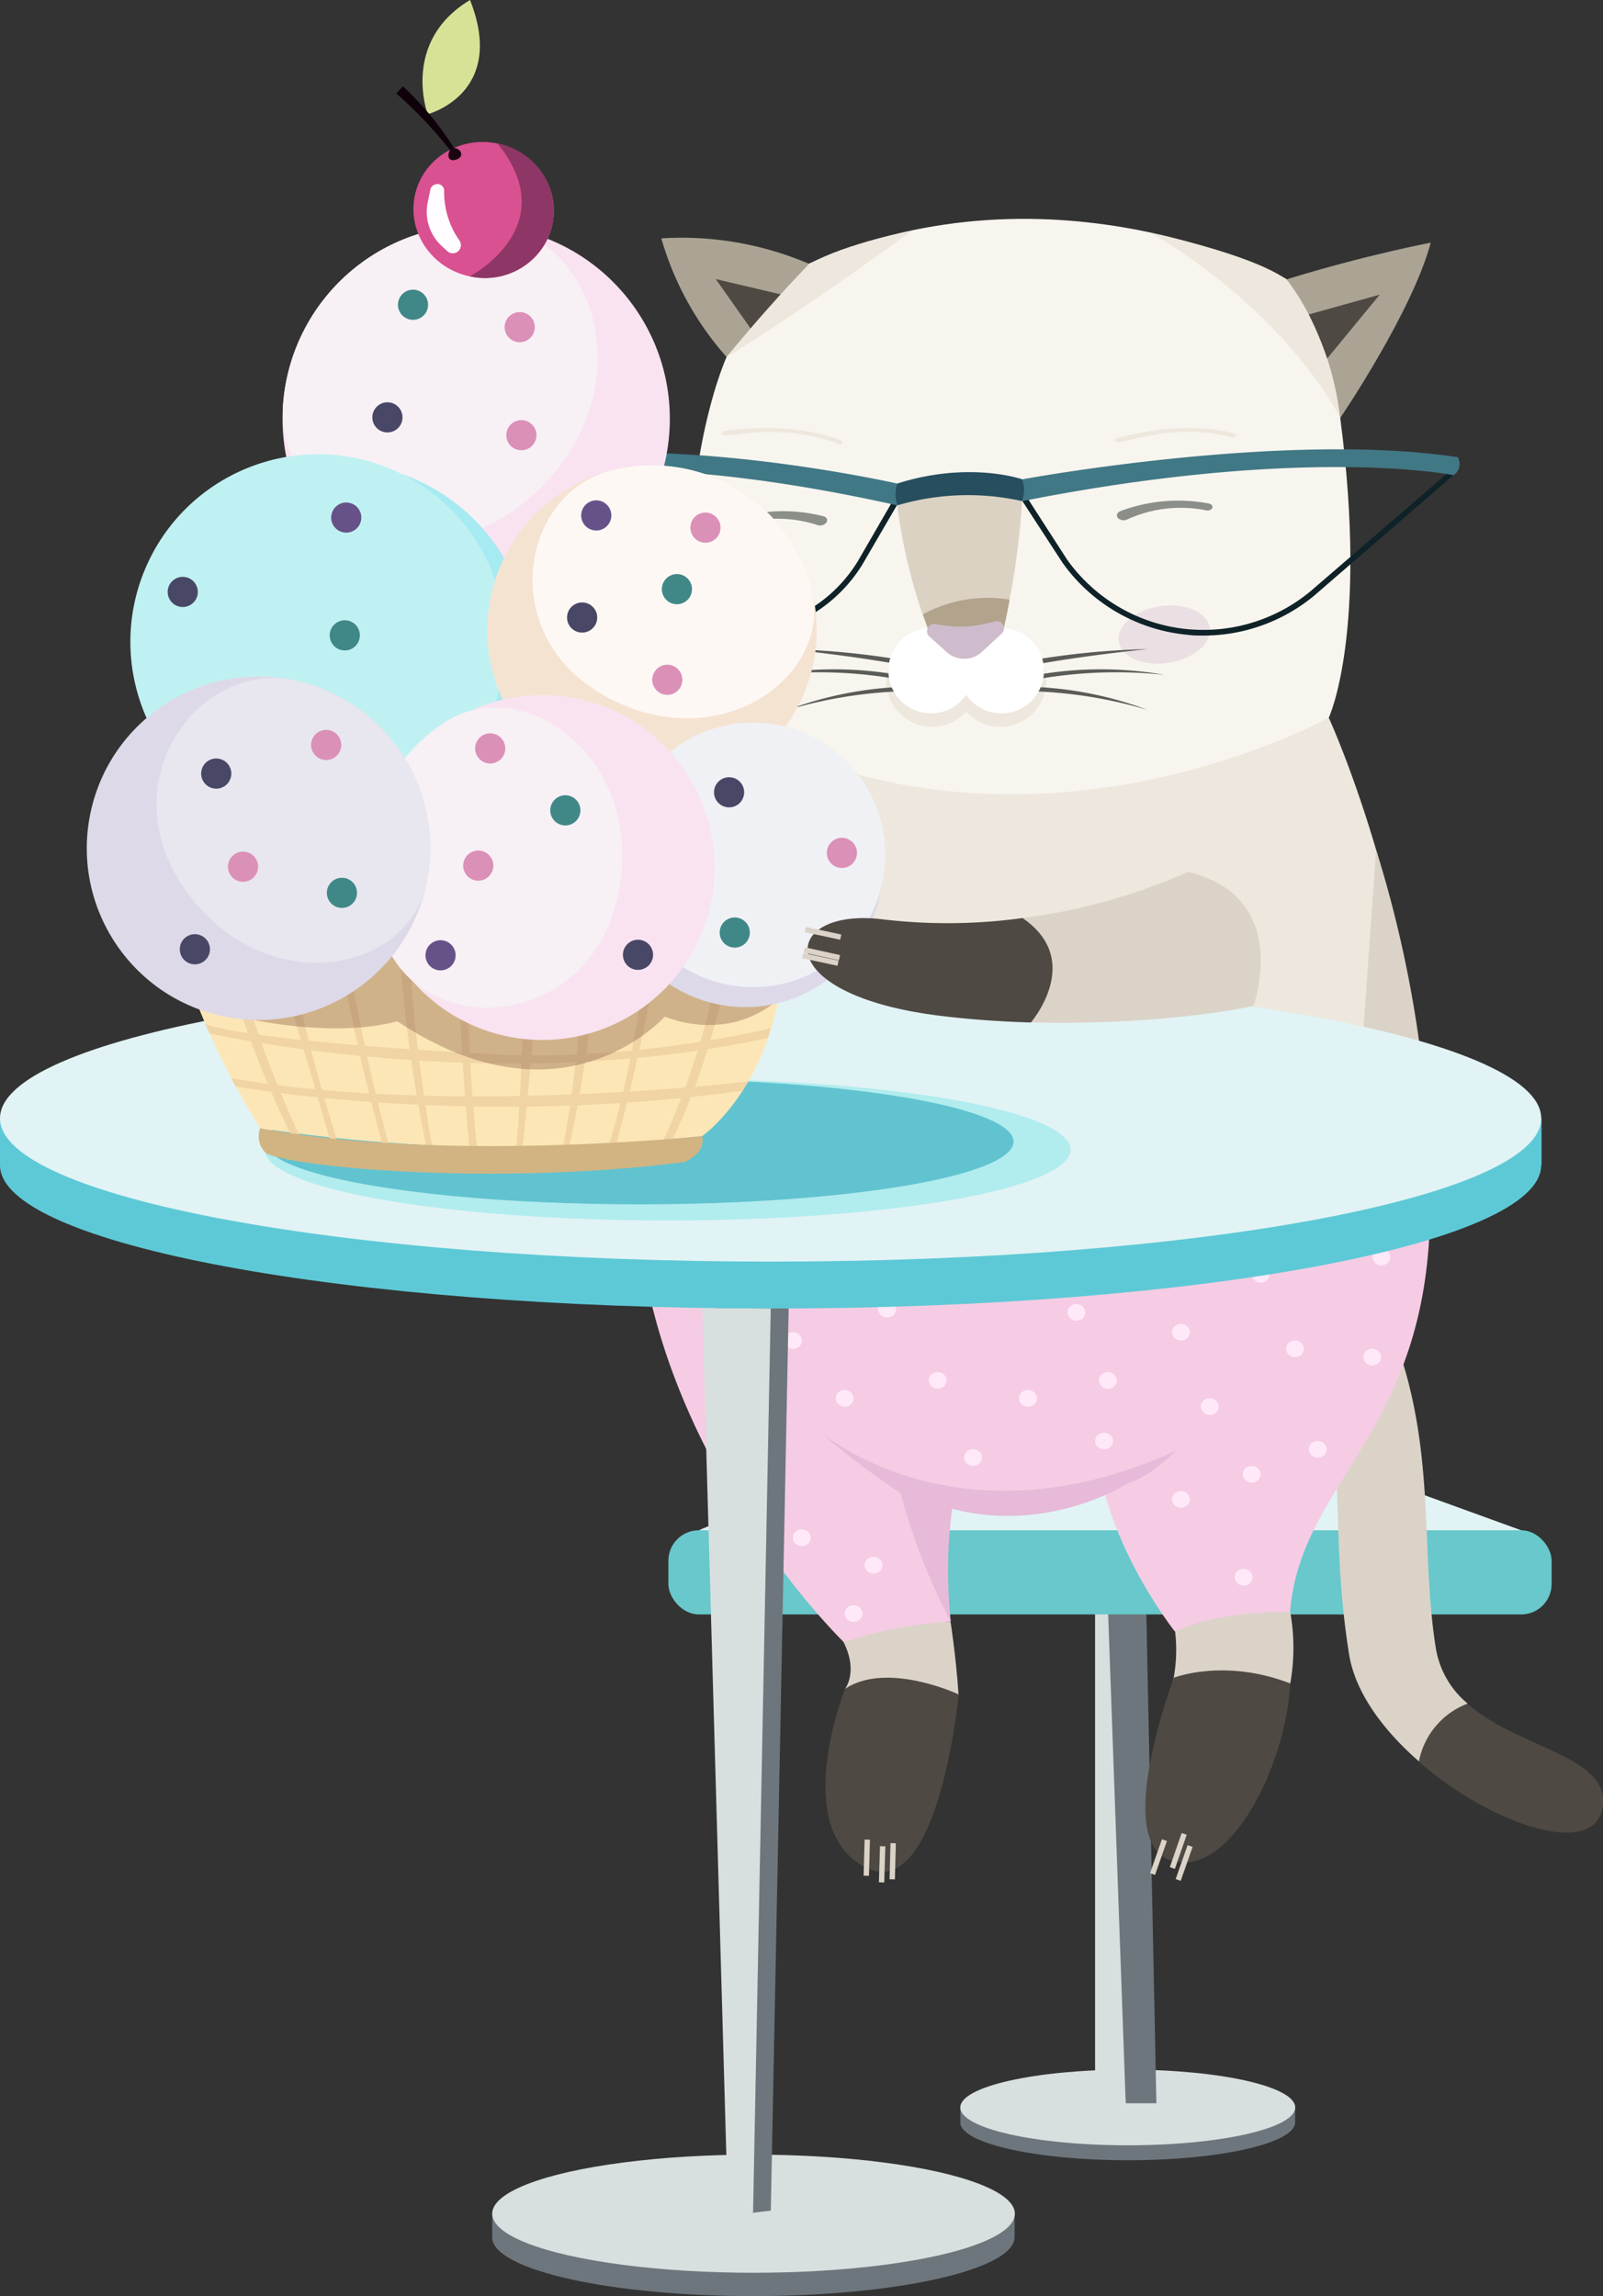 <svg xmlns="http://www.w3.org/2000/svg" viewBox="0 0 240.26 344.08"><rect x="0" y="0" width="240.26" height="344.08" fill="#333333" stroke="none"/><title>Asset 1</title><g id="Layer_2" data-name="Layer 2"><g id="Layer_1-2" data-name="Layer 1"><path d="M149.18,331.87c-5.85-3.22-19.87-5.49-36.24-5.49-17,0-31.49,2.45-36.9,5.88l-2.27-.54v3.81l0,0c.72,4.74,18,8.54,39.13,8.54,21.63,0,39.17-4,39.17-8.85v-3.51Z" style="fill:#6d767c"/><ellipse cx="112.94" cy="331.72" rx="39.17" ry="8.85" style="fill:#d8dfdf"/><path d="M192.25,315.9c-3.75-2.07-12.73-3.52-23.22-3.52-10.9,0-20.18,1.57-23.64,3.77l-1.45-.35v2.44h0c.46,3,11.51,5.47,25.07,5.47,13.86,0,25.1-2.54,25.1-5.67V315.8Z" style="fill:#6d767c"/><ellipse cx="169.03" cy="315.8" rx="25.1" ry="5.67" style="fill:#d8dfdf"/><polygon points="171.66 234.07 173.32 315.17 168.72 315.17 164.13 235.87 171.66 234.07" style="fill:#6d767c"/><polygon points="164.13 235.87 164.13 315.17 168.72 315.17 165.83 234.57 164.13 235.87" style="fill:#d8dfdf"/><polygon points="104.74 229.31 124.41 220.91 201.41 219.66 228 229.31 226.73 237.62 124.41 236.37 104.74 229.31" style="fill:#e1f3f5"/><rect x="100.18" y="229.31" width="132.38" height="12.61" rx="4.56" ry="4.56" style="fill:#68c8cb"/><path d="M126.66,253.06s2-2.5-.19-6.92,16-3.11,16-3.11.77,4.73,1.2,10.88l-11.63,2.36Z" style="fill:#dbd3c8"/><path d="M205.69,193c10.46,20.18,6.83,37.39,9.52,54a13.61,13.61,0,0,0,4.72,8.24s2.7,9.4-7.27,8.69c-5.32-4.63-9.53-10.29-10.45-16-3.37-21.06.6-31.66-6.47-42.77C190.54,197,205.69,193,205.69,193Z" style="fill:#dbd3c8"/><path d="M219.93,255.3c7.84,6.9,22.11,7.86,20.16,16-1.7,7.07-16.77,2-27.43-7.31A11.61,11.61,0,0,1,219.93,255.3Z" style="fill:#4f4943"/><path d="M175.39,253.66a23.37,23.37,0,0,0,.73-9.22l5.19-11.13,12.08,8.3a30.48,30.48,0,0,1,0,10.63C192.66,256.62,174,258,175.39,253.66Z" style="fill:#dbd3c8"/><path d="M214.35,179.87c.29,34.79-19.43,41.69-21,61.76,0,0-9.56-.57-17.27,2.83,0,0-7.71-9.67-10.65-21.34-15.44,5.52-26.94,1.48-26.94,1.48l.66,7.09L142.51,243a57.07,57.07,0,0,0-16,3.11s-28.18-27.21-31-64.14C154.1,187.91,214.35,179.87,214.35,179.87Z" style="fill:#f5cce4"/><path d="M199.17,107.58s14.77,31.91,15.26,72.28c0,0-58,23.74-118.92,2.14,0,0-3.14-38.32,9.12-76.62C104.63,105.39,169.21,95.41,199.17,107.58Z" style="fill:#ede7dd"/><path d="M104.63,105.39c-4.59-32.64,4.27-51.9,4.27-51.9s1-11.07,12.37-14c37-16.32,71.54,2.33,71.54,2.33s6.28,6.4,8.06,20.77c4.24,32.22-1.7,44.94-1.7,44.94S150.21,134.79,104.63,105.39Z" style="fill:#f8f5ef"/><path d="M108.9,53.49a45.66,45.66,0,0,1-9.78-17.77,48.51,48.51,0,0,1,22.15,3.82Z" style="fill:#aba494"/><polygon points="117.18 44.15 112.58 49.33 107.28 41.82 117.18 44.15" style="fill:#4f4943"/><path d="M200.87,62.64s-7.18-15.08-28.28-27.71c0,0,14.59,3,20.23,6.94C202.72,48.79,200.87,62.64,200.87,62.64Z" style="fill:#ede7dd"/><path d="M200.87,62.64s10.81-15.9,13.57-26.28c0,0-10,1.91-21.62,5.51C192.81,41.87,199.34,49.5,200.87,62.64Z" style="fill:#aba494"/><path d="M196.16,47.12a49,49,0,0,1,2.76,6.6l7.88-9.57Z" style="fill:#4f4943"/><path d="M108.9,53.49s8.35-4.84,27.85-18.93c0,0-9.72,1.8-15.47,5C114.88,46.11,108.9,53.49,108.9,53.49Z" style="fill:#ede7dd"/><path d="M134.48,75.73a81.8,81.8,0,0,0,4.91,19.34H150.2a119.44,119.44,0,0,0,3-20C143.84,70.7,134.48,75.73,134.48,75.73Z" style="fill:#dbd2c3"/><ellipse cx="174.5" cy="95.08" rx="6.89" ry="4.29" transform="translate(-12.27 27.2) rotate(-8.61)" style="fill:#eadfe3"/><ellipse cx="115.52" cy="95.08" rx="4.29" ry="6.89" transform="translate(18.56 209.02) rotate(-89.06)" style="fill:#eadfe3"/><path d="M134.48,75.73a37.37,37.37,0,0,1,18.72-.64c1.75-1.27,0-3.27,0-3.27s-7.92-2.79-18.72.64C132.85,73.72,134.48,75.73,134.48,75.73Z" style="fill:#264e5e"/><path d="M180.4,95.24c-.82,0-1.65,0-2.46-.12a25.94,25.94,0,0,1-18.7-10.81l-6-9.22,2.27-2.26,29.15-3.94,14-.85L217,69l.83,2.2-20.79,18A26,26,0,0,1,180.4,95.24ZM154.17,74.91l5.75,8.92A25.1,25.1,0,0,0,178,94.28c.79.07,1.59.11,2.38.11a25.15,25.15,0,0,0,16.12-5.86L216.85,71l-.28-1.2-17.92-.94-13.94.85-28.9,3.91Z" style="fill:#0e2228"/><path d="M153.2,75.1l0-.08a4.62,4.62,0,0,0,0-3.19h0s39.29-7.28,65.29-3.32h0a2,2,0,0,1-.52,2.62l-.11.08S195.81,66.67,153.2,75.1Z" style="fill:#417885"/><path d="M110.63,95.24h0A21.59,21.59,0,0,1,96,89.34L79.27,71.19l-.82-1.46,16.12-.94,12.33.82,25.63,3.84,1.93,2.21-5.21,8.94A22.47,22.47,0,0,1,112.8,95.12,20.65,20.65,0,0,1,110.63,95.24ZM80.1,70.83,96.54,88.72a20.74,20.74,0,0,0,14.09,5.68h0a20,20,0,0,0,2.08-.11,21.63,21.63,0,0,0,15.83-10.14l5.06-8.74-1.43-1.15-25.36-3.8-12.24-.82-15.63.91Z" style="fill:#0e2228"/><path d="M134.48,75.73l0-.08a5.19,5.19,0,0,1,0-3.19h0S101.6,65,78.61,69h0c-.48.88.11,1.78.84,2.38C79.46,71.39,96.81,67.31,134.48,75.73Z" style="fill:#417885"/><path d="M150.2,95.08s.53-1.85,1.12-5.22a20.15,20.15,0,0,0-13,2.21l1.09,3Z" style="fill:#b2a38d"/><circle cx="149.93" cy="102.05" r="6.86" style="fill:#ede7dd"/><circle cx="139.7" cy="102.05" r="6.86" style="fill:#ede7dd"/><path d="M154.34,99.74s6.31-1.27,17.62-2.47a117.84,117.84,0,0,0-19.78,2.12Z" style="fill:#5b5b57"/><path d="M155.49,101.12l.42.58a68.28,68.28,0,0,1,18.59-.58A55.17,55.17,0,0,0,155.49,101.12Z" style="fill:#5b5b57"/><path d="M155.37,103.61A68,68,0,0,1,172,106.38a54.73,54.73,0,0,0-17.31-3.46Z" style="fill:#5b5b57"/><path d="M135.69,99.74s-6.31-1.27-17.62-2.47a117.84,117.84,0,0,1,19.78,2.12Z" style="fill:#5b5b57"/><path d="M134.53,101.12l-.42.58a68.28,68.28,0,0,0-18.59-.58A55.17,55.17,0,0,1,134.53,101.12Z" style="fill:#5b5b57"/><path d="M134.65,103.61a68,68,0,0,0-16.59,2.77,54.73,54.73,0,0,1,17.31-3.46Z" style="fill:#5b5b57"/><circle cx="150.08" cy="100.51" r="6.39" style="fill:#fff"/><circle cx="139.54" cy="100.51" r="6.39" style="fill:#fff"/><path d="M141.9,97.72l-2.61-2.34a1.08,1.08,0,0,1,.85-1.87l1.36.21a16.24,16.24,0,0,0,6.09-.24l1.59-.37a1.07,1.07,0,0,1,.94,1.84l-2.93,2.72A3.92,3.92,0,0,1,141.9,97.72Z" style="fill:#cebccc"/><path d="M167.55,77.61h0a1.21,1.21,0,0,0,1.38.24,19.26,19.26,0,0,1,11.87-1.37.82.82,0,0,0,.89-.33h0c.15-.3-.09-.62-.51-.7a24.61,24.61,0,0,0-13.25,1.14C167.43,76.79,167.25,77.25,167.55,77.61Z" style="fill:#8c8f89"/><path d="M167.76,66.26c2.35-.39,9.11-2.82,17.13-.67.56-.1.19-.61.19-.61s-6.6-2.24-17.62.65C166.81,65.8,167.14,66.36,167.76,66.26Z" style="fill:#ede7dd"/><path d="M108.81,65.25c2.38-.11,9.38-1.72,17.09,1.37.57,0,.26-.58.26-.58s-6.29-3-17.57-1.45C107.93,64.68,108.18,65.28,108.81,65.25Z" style="fill:#ede7dd"/><path d="M123.87,78.29h0a1.21,1.21,0,0,1-1.35.39,19.26,19.26,0,0,0-11.94,0,.82.82,0,0,1-.92-.23h0c-.18-.28,0-.63.43-.75a24.61,24.61,0,0,1,13.3-.35C123.89,77.46,124.12,77.9,123.87,78.29Z" style="fill:#8c8f89"/><path d="M206.26,127.35l-2,28.12a28.88,28.88,0,0,1-23.16,26.36c-40,7.91-85.63.19-85.63.19,46.53,19.1,111,2.52,118.92-2.14A178.3,178.3,0,0,0,206.26,127.35Z" style="fill:#dbd3c8"/><ellipse cx="109.18" cy="191.78" rx="1.25" ry="1.34" transform="translate(-90.51 285.69) rotate(-85.53)" style="fill:#ffe9f8"/><ellipse cx="118.84" cy="200.87" rx="1.25" ry="1.34" transform="translate(-90.67 303.7) rotate(-85.53)" style="fill:#ffe9f8"/><ellipse cx="132.96" cy="196.16" rx="1.25" ry="1.34" transform="translate(-72.96 313.44) rotate(-85.53)" style="fill:#ffe9f8"/><ellipse cx="140.53" cy="206.84" rx="1.25" ry="1.34" transform="translate(-76.63 330.83) rotate(-85.53)" style="fill:#ffe9f8"/><ellipse cx="154.07" cy="209.52" rx="1.25" ry="1.34" transform="translate(-66.82 346.81) rotate(-85.53)" style="fill:#ffe9f8"/><ellipse cx="161.32" cy="196.64" rx="1.25" ry="1.34" transform="translate(-47.28 342.16) rotate(-85.53)" style="fill:#ffe9f8"/><ellipse cx="176.99" cy="199.61" rx="1.25" ry="1.34" transform="translate(-35.8 360.52) rotate(-85.53)" style="fill:#ffe9f8"/><ellipse cx="165.47" cy="215.91" rx="1.25" ry="1.34" transform="translate(-62.67 364.06) rotate(-85.53)" style="fill:#ffe9f8"/><ellipse cx="188.94" cy="190.93" rx="1.25" ry="1.34" transform="translate(-16.13 364.43) rotate(-85.53)" style="fill:#ffe9f8"/><ellipse cx="194.09" cy="202.12" rx="1.25" ry="1.34" transform="translate(-22.54 379.87) rotate(-85.53)" style="fill:#ffe9f8"/><ellipse cx="187.6" cy="220.92" rx="1.25" ry="1.34" transform="translate(-47.26 390.73) rotate(-85.53)" style="fill:#ffe9f8"/><ellipse cx="166.03" cy="206.84" rx="1.25" ry="1.34" transform="translate(-53.11 356.26) rotate(-85.53)" style="fill:#ffe9f8"/><ellipse cx="207.04" cy="188.36" rx="1.25" ry="1.34" transform="translate(3.12 380.09) rotate(-85.53)" style="fill:#ffe9f8"/><ellipse cx="205.69" cy="203.37" rx="1.25" ry="1.34" transform="translate(-13.07 392.61) rotate(-85.54)" style="fill:#ffe9f8"/><ellipse cx="197.5" cy="217.16" rx="1.25" ry="1.34" transform="translate(-34.38 397.14) rotate(-85.53)" style="fill:#ffe9f8"/><ellipse cx="181.31" cy="210.78" rx="1.25" ry="1.34" transform="translate(-42.95 375.11) rotate(-85.53)" style="fill:#ffe9f8"/><ellipse cx="186.4" cy="236.37" rx="1.25" ry="1.34" transform="translate(-63.76 403.8) rotate(-85.54)" style="fill:#ffe9f8"/><ellipse cx="176.99" cy="224.66" rx="1.25" ry="1.34" transform="translate(-60.78 383.62) rotate(-85.53)" style="fill:#ffe9f8"/><ellipse cx="110.52" cy="211.98" rx="1.25" ry="1.34" transform="translate(-109.42 305.67) rotate(-85.54)" style="fill:#ffe9f8"/><ellipse cx="126.6" cy="209.52" rx="1.25" ry="1.34" transform="translate(-92.15 319.42) rotate(-85.53)" style="fill:#ffe9f8"/><ellipse cx="130.94" cy="234.57" rx="1.25" ry="1.34" transform="translate(-113.12 346.85) rotate(-85.54)" style="fill:#ffe9f8"/><ellipse cx="127.94" cy="241.78" rx="1.25" ry="1.34" transform="translate(-123.07 350.5) rotate(-85.53)" style="fill:#ffe9f8"/><ellipse cx="120.18" cy="230.42" rx="1.25" ry="1.34" transform="translate(-118.91 332.28) rotate(-85.53)" style="fill:#ffe9f8"/><ellipse cx="145.84" cy="218.41" rx="1.25" ry="1.34" transform="translate(-83.27 346.79) rotate(-85.53)" style="fill:#ffe9f8"/><polygon points="0 174.59 0 167.57 7.59 167.57 5.54 177.32 0 174.59" style="fill:#5ec9d6"/><polygon points="107.25 184.37 109.58 331.95 115.53 331.26 118.48 182.21 107.25 184.37" style="fill:#6d767c"/><polygon points="105.25 195.99 109.13 332.3 112.87 331.57 115.52 196.08 105.25 195.99" style="fill:#d8dfdf"/><path d="M0,174.6c0,11.86,51.72,21.48,115.52,21.48S231,186.46,231,174.6c0-6.17-14-11.73-36.37-15.65-20.68-3.62-48.52-5.84-79.16-5.84C51.72,153.11,0,162.73,0,174.6Z" style="fill:#5ec9d6"/><polygon points="231.05 174.59 231.05 167.57 218.43 167.02 219.42 179.33 231.05 174.59" style="fill:#5ec9d6"/><path d="M0,167.57c0,11.86,51.72,21.48,115.52,21.48S231,179.43,231,167.57c0-6.17-14-11.73-36.37-15.65-20.68-3.62-48.52-5.84-79.16-5.84C51.72,146.08,0,155.7,0,167.57Z" style="fill:#e1f3f5"/><path d="M142.51,243A90.78,90.78,0,0,1,135,223.77,125.65,125.65,0,0,1,122.22,214s20.56,18.65,54.05,3.39c-4.66,4.45-6.89,4.7-6.89,4.7s-11.85,7.86-26.67,4A70.76,70.76,0,0,0,142.51,243Z" style="fill:#e6bad8"/><path d="M126.66,253.06s-8.24,20.68,2.87,26.67,14.17-25.82,14.17-25.82S133,248.88,126.66,253.06Z" style="fill:#4f4943"/><path d="M175.95,251.4s-9.25,24.38-.56,27.35,17.3-13.79,18-26.49C183.48,248.44,175.95,251.4,175.95,251.4Z" style="fill:#4f4943"/><rect x="171.87" y="276.49" width="5.41" height="0.8" transform="matrix(0.33, -0.94, 0.94, 0.33, -144.25, 351.01)" style="fill:#dbd3c8"/><rect x="173.9" y="276.97" width="5.41" height="0.8" transform="translate(-143.34 353.26) rotate(-70.86)" style="fill:#dbd3c8"/><rect x="175.71" y="277.35" width="5.41" height="0.8" transform="matrix(0.33, -0.94, 0.94, 0.33, -142.48, 355.22)" style="fill:#dbd3c8"/><rect x="131.1" y="278.51" width="5.41" height="0.8" transform="translate(-148.65 405.07) rotate(-88.44)" style="fill:#dbd3c8"/><rect x="129.04" y="278.25" width="5.41" height="0.8" transform="matrix(0.03, -1, 1, 0.03, -150.39, 402.75)" style="fill:#dbd3c8"/><rect x="127.21" y="277.97" width="5.41" height="0.8" transform="translate(-151.91 400.61) rotate(-88.43)" style="fill:#dbd3c8"/><ellipse cx="100.06" cy="172.28" rx="60.38" ry="10.61" style="fill:#b1ecee"/><ellipse cx="95.8" cy="171.07" rx="56.11" ry="9.4" style="fill:#61c3d0"/><circle cx="71.37" cy="62.78" r="29.02" transform="translate(2.67 128.46) rotate(-85.05)" style="fill:#f9e3f1"/><path d="M79,74.95C97,59.76,89.84,35.24,73.87,33.86A29,29,0,0,0,42.45,60.27C41.07,76.24,62.43,88.86,79,74.95Z" style="fill:#f7f0f5"/><path d="M28.88,148.74A118.31,118.31,0,0,0,39,169.06a249.45,249.45,0,0,0,66.24,1.18s9.47-6.5,11.81-22.74C52.2,136.74,28.88,148.74,28.88,148.74Z" style="fill:#fde6b6"/><path d="M44.5,171.82A147.28,147.28,0,0,1,35.22,149l1.6.08a156.32,156.32,0,0,0,8.73,22.45Z" style="fill:#f1d4a4"/><path d="M43.15,149.41c.06.12,2.9,9.51,6.36,21.61l1.07.06s-4.76-14.91-6-23.23Z" style="fill:#f1d4a4"/><path d="M51.78,147.75s1.89,10.72,5.82,24.75l.94,0s-3-10.32-5.83-25.67Z" style="fill:#f1d4a4"/><path d="M60,144a216.45,216.45,0,0,0,3.9,27.78l.85,0S61.5,152.88,61.54,143Z" style="fill:#f1d4a4"/><path d="M68.84,147.72s.14,10,1.6,25.45l1.22.06s-1.17-8.43-1.72-26.79Z" style="fill:#f1d4a4"/><path d="M78.57,148.61s-.43,15.56-1.24,23.85l.94,0s1.31-11.93,2.25-25.17Z" style="fill:#f1d4a4"/><path d="M87.3,146.31a189,189,0,0,1-3.07,26.5l.85,0a193.65,193.65,0,0,0,4.27-28.39Z" style="fill:#f1d4a4"/><path d="M96.92,142.61s-1.6,16.27-5.87,29.64l1.21-.32s4.5-16.57,6.69-30.82Z" style="fill:#f1d4a4"/><path d="M108,143.11a111.54,111.54,0,0,1-8.82,28.27l1.19.06s5.31-9,9.41-28.69Z" style="fill:#f1d4a4"/><path d="M35.28,162.79c.28.13,35.24,6.34,76,.66l.86-1.4s-44.51,5.34-77.49-.49Z" style="fill:#f1d4a4"/><path d="M30.8,153.48l.61,1.38s42.38,9.66,83.66.69l.48-1.47s-20.48,5-41.07,3.92C36.31,156,30.8,153.48,30.8,153.48Z" style="fill:#f1d4a4"/><path d="M39,169.06a3.44,3.44,0,0,0,.72,3.59c1.55,1.87,32.5,5.33,62.86,1.49,3.48-1.59,2.65-3.9,2.65-3.9S66.85,174.28,39,169.06Z" style="fill:#d1b482"/><path d="M38,152.83s12.18,2.7,21.55.21c20.14,13.39,34.3,5.13,40.12-.7,0,0,8.37,3.81,16.07-1.82-14-20.61-75.53-8.71-75.53-8.71Z" style="fill:#7d513a;opacity:0.35"/><circle cx="50.56" cy="98.42" r="29.05" transform="translate(-59.77 106.8) rotate(-67.15)" style="fill:#a6ebf1"/><circle cx="47.65" cy="96.18" r="28.11" transform="translate(-59.48 102.74) rotate(-67.15)" style="fill:#c0f1f2"/><circle cx="97.73" cy="94.43" r="24.68" transform="translate(-20.84 28.03) rotate(-14.77)" style="fill:#f5e3d2"/><path d="M90.18,104c17.34,10.11,34.89-2.7,31.42-15.88A24.68,24.68,0,0,0,91.44,70.56C78.26,74,74.29,94.75,90.18,104Z" style="fill:#fef8f4"/><circle cx="111.71" cy="130.43" r="20.48" transform="translate(-38.84 213.06) rotate(-78.18)" style="fill:#ddd9e8"/><circle cx="112.87" cy="128.11" r="19.82" transform="translate(-35.65 212.34) rotate(-78.18)" style="fill:#f0f1f5"/><circle cx="80.67" cy="129.82" r="25.73" transform="matrix(0.84, -0.55, 0.55, 0.84, -57.89, 65.32)" style="fill:#f9e3f1"/><path d="M92.64,134.14c4.29-20.48-14.16-33.63-26.05-25.86a25.73,25.73,0,0,0-7.45,35.62C66.91,155.79,88.72,152.9,92.64,134.14Z" style="fill:#f7f0f5"/><circle cx="38.74" cy="127.11" r="25.73" transform="translate(-93.61 138.99) rotate(-78.18)" style="fill:#ddd9e8"/><path d="M27.22,132.52C38.67,150,61,146.29,63.92,132.38A25.73,25.73,0,0,0,44,101.92C30.1,99,16.73,116.48,27.22,132.52Z" style="fill:#e8e6ef"/><circle cx="32.41" cy="115.91" r="2.26" transform="translate(-87.68 123.9) rotate(-78.18)" style="fill:#484766"/><circle cx="51.24" cy="133.79" r="2.26" transform="translate(-90.2 156.54) rotate(-78.18)" style="fill:#408888"/><circle cx="51.68" cy="95.21" r="2.26" transform="translate(-52.1 126.29) rotate(-78.18)" style="fill:#408888"/><circle cx="101.45" cy="88.28" r="2.26" transform="translate(-5.73 169.5) rotate(-78.18)" style="fill:#408888"/><circle cx="61.91" cy="45.67" r="2.26" transform="translate(4.52 96.91) rotate(-78.18)" style="fill:#408888"/><circle cx="66.03" cy="143.14" r="2.26" transform="translate(-87.6 178.46) rotate(-78.18)" style="fill:#665289"/><circle cx="89.37" cy="77.24" r="2.26" transform="translate(-4.54 148.89) rotate(-78.18)" style="fill:#665289"/><circle cx="51.9" cy="77.56" r="2.26" transform="translate(-34.65 112.47) rotate(-78.18)" style="fill:#665289"/><circle cx="71.68" cy="129.71" r="2.26" transform="translate(-69.96 173.3) rotate(-78.18)" style="fill:#db90b8"/><circle cx="105.73" cy="79.06" r="2.26" transform="translate(6.69 166.36) rotate(-78.18)" style="fill:#db90b8"/><circle cx="77.89" cy="49.02" r="2.26" transform="translate(13.96 115.22) rotate(-78.18)" style="fill:#db90b8"/><circle cx="126.18" cy="127.8" r="2.26" transform="translate(-24.75 225.13) rotate(-78.18)" style="fill:#db90b8"/><circle cx="100.02" cy="101.86" r="2.26" transform="translate(-20.17 178.9) rotate(-78.18)" style="fill:#db90b8"/><circle cx="95.62" cy="143.08" r="2.26" transform="translate(-64.01 207.36) rotate(-78.18)" style="fill:#484766"/><circle cx="58.07" cy="62.54" r="2.26" transform="translate(-15.04 106.57) rotate(-78.18)" style="fill:#484766"/><circle cx="109.28" cy="118.72" r="2.26" transform="translate(-29.31 201.37) rotate(-78.18)" style="fill:#484766"/><circle cx="27.39" cy="88.7" r="2.26" transform="translate(-65.04 97.34) rotate(-78.18)" style="fill:#484766"/><circle cx="87.25" cy="92.53" r="2.26" transform="translate(-21.19 158.98) rotate(-78.18)" style="fill:#484766"/><circle cx="84.74" cy="121.43" r="2.26" transform="translate(-51.48 179.5) rotate(-78.18)" style="fill:#408888"/><circle cx="110.13" cy="139.74" r="2.26" transform="translate(-49.21 218.91) rotate(-78.18)" style="fill:#408888"/><circle cx="29.21" cy="142.24" r="2.26" transform="translate(-116 141.7) rotate(-78.18)" style="fill:#484766"/><circle cx="48.89" cy="111.62" r="2.26" transform="translate(-70.38 136.62) rotate(-78.18)" style="fill:#db90b8"/><circle cx="73.47" cy="112.15" r="2.26" transform="translate(-51.35 161.09) rotate(-78.18)" style="fill:#db90b8"/><circle cx="36.42" cy="129.88" r="2.26" transform="translate(-98.16 138.92) rotate(-78.18)" style="fill:#db90b8"/><circle cx="78.15" cy="65.21" r="2.26" transform="translate(-1.69 128.35) rotate(-78.18)" style="fill:#db90b8"/><ellipse cx="72.49" cy="31.46" rx="10.17" ry="10.54" transform="translate(26.85 95.97) rotate(-78.18)" style="fill:#d95190"/><path d="M70.41,41.41a10.36,10.36,0,0,0,12.4-7.79,10.36,10.36,0,0,0-8.24-12.11C84.68,34,70.41,41.41,70.41,41.41Z" style="fill:#8e3665"/><path d="M68.38,37.84h0a1.21,1.21,0,0,0,.5-1.77l-.18-.27a12.56,12.56,0,0,1-2.13-7.15h0a1,1,0,0,0-1.37-1h0a1,1,0,0,0-.7.78l-.39,1.86a7,7,0,0,0,2.13,6.61l.82.75A1.21,1.21,0,0,0,68.38,37.84Z" style="fill:#fffdff"/><path d="M64.1,17.11S60.05,6.24,70.45,0C76,14.05,64.1,17.11,64.1,17.11Z" style="fill:#d8e296"/><path d="M59.39,14l1-1.07a46.24,46.24,0,0,1,7.66,9.26l-.11.5-.51-.21A62.28,62.28,0,0,0,59.39,14Z" style="fill:#0f010a"/><path d="M67.44,22.46c-.55,1.13-.07,1.81,1,1.44s.86-1.51-.34-1.73S67.44,22.46,67.44,22.46Z" style="fill:#1c0412"/><path d="M178.06,130.66a89.17,89.17,0,0,1-24.81,6.91c-6.33.84-3.15,15.52,1.23,15.63,20.35.51,33.39-2.46,33.39-2.46S193.78,134.4,178.06,130.66Z" style="fill:#dbd3c8"/><path d="M153.26,137.57a82.51,82.51,0,0,1-21,.19c-15.15-1.88-17.41,11.25,8.69,14.46,4.62.57,9.19.87,13.57,1C154.49,153.2,162.59,143.94,153.26,137.57Z" style="fill:#4f4943"/><rect x="123.03" y="138.16" width="0.8" height="5.41" transform="matrix(0.21, -0.98, 0.98, 0.21, -40.61, 231.24)" style="fill:#dbd3c8"/><rect x="122.79" y="140.22" width="0.8" height="5.41" transform="translate(-42.83 232.61) rotate(-77.62)" style="fill:#dbd3c8"/><rect x="122.62" y="142.07" width="0.8" height="5.41" transform="matrix(0.21, -0.98, 0.98, 0.21, -44.75, 233.92)" style="fill:#dbd3c8"/></g></g></svg>